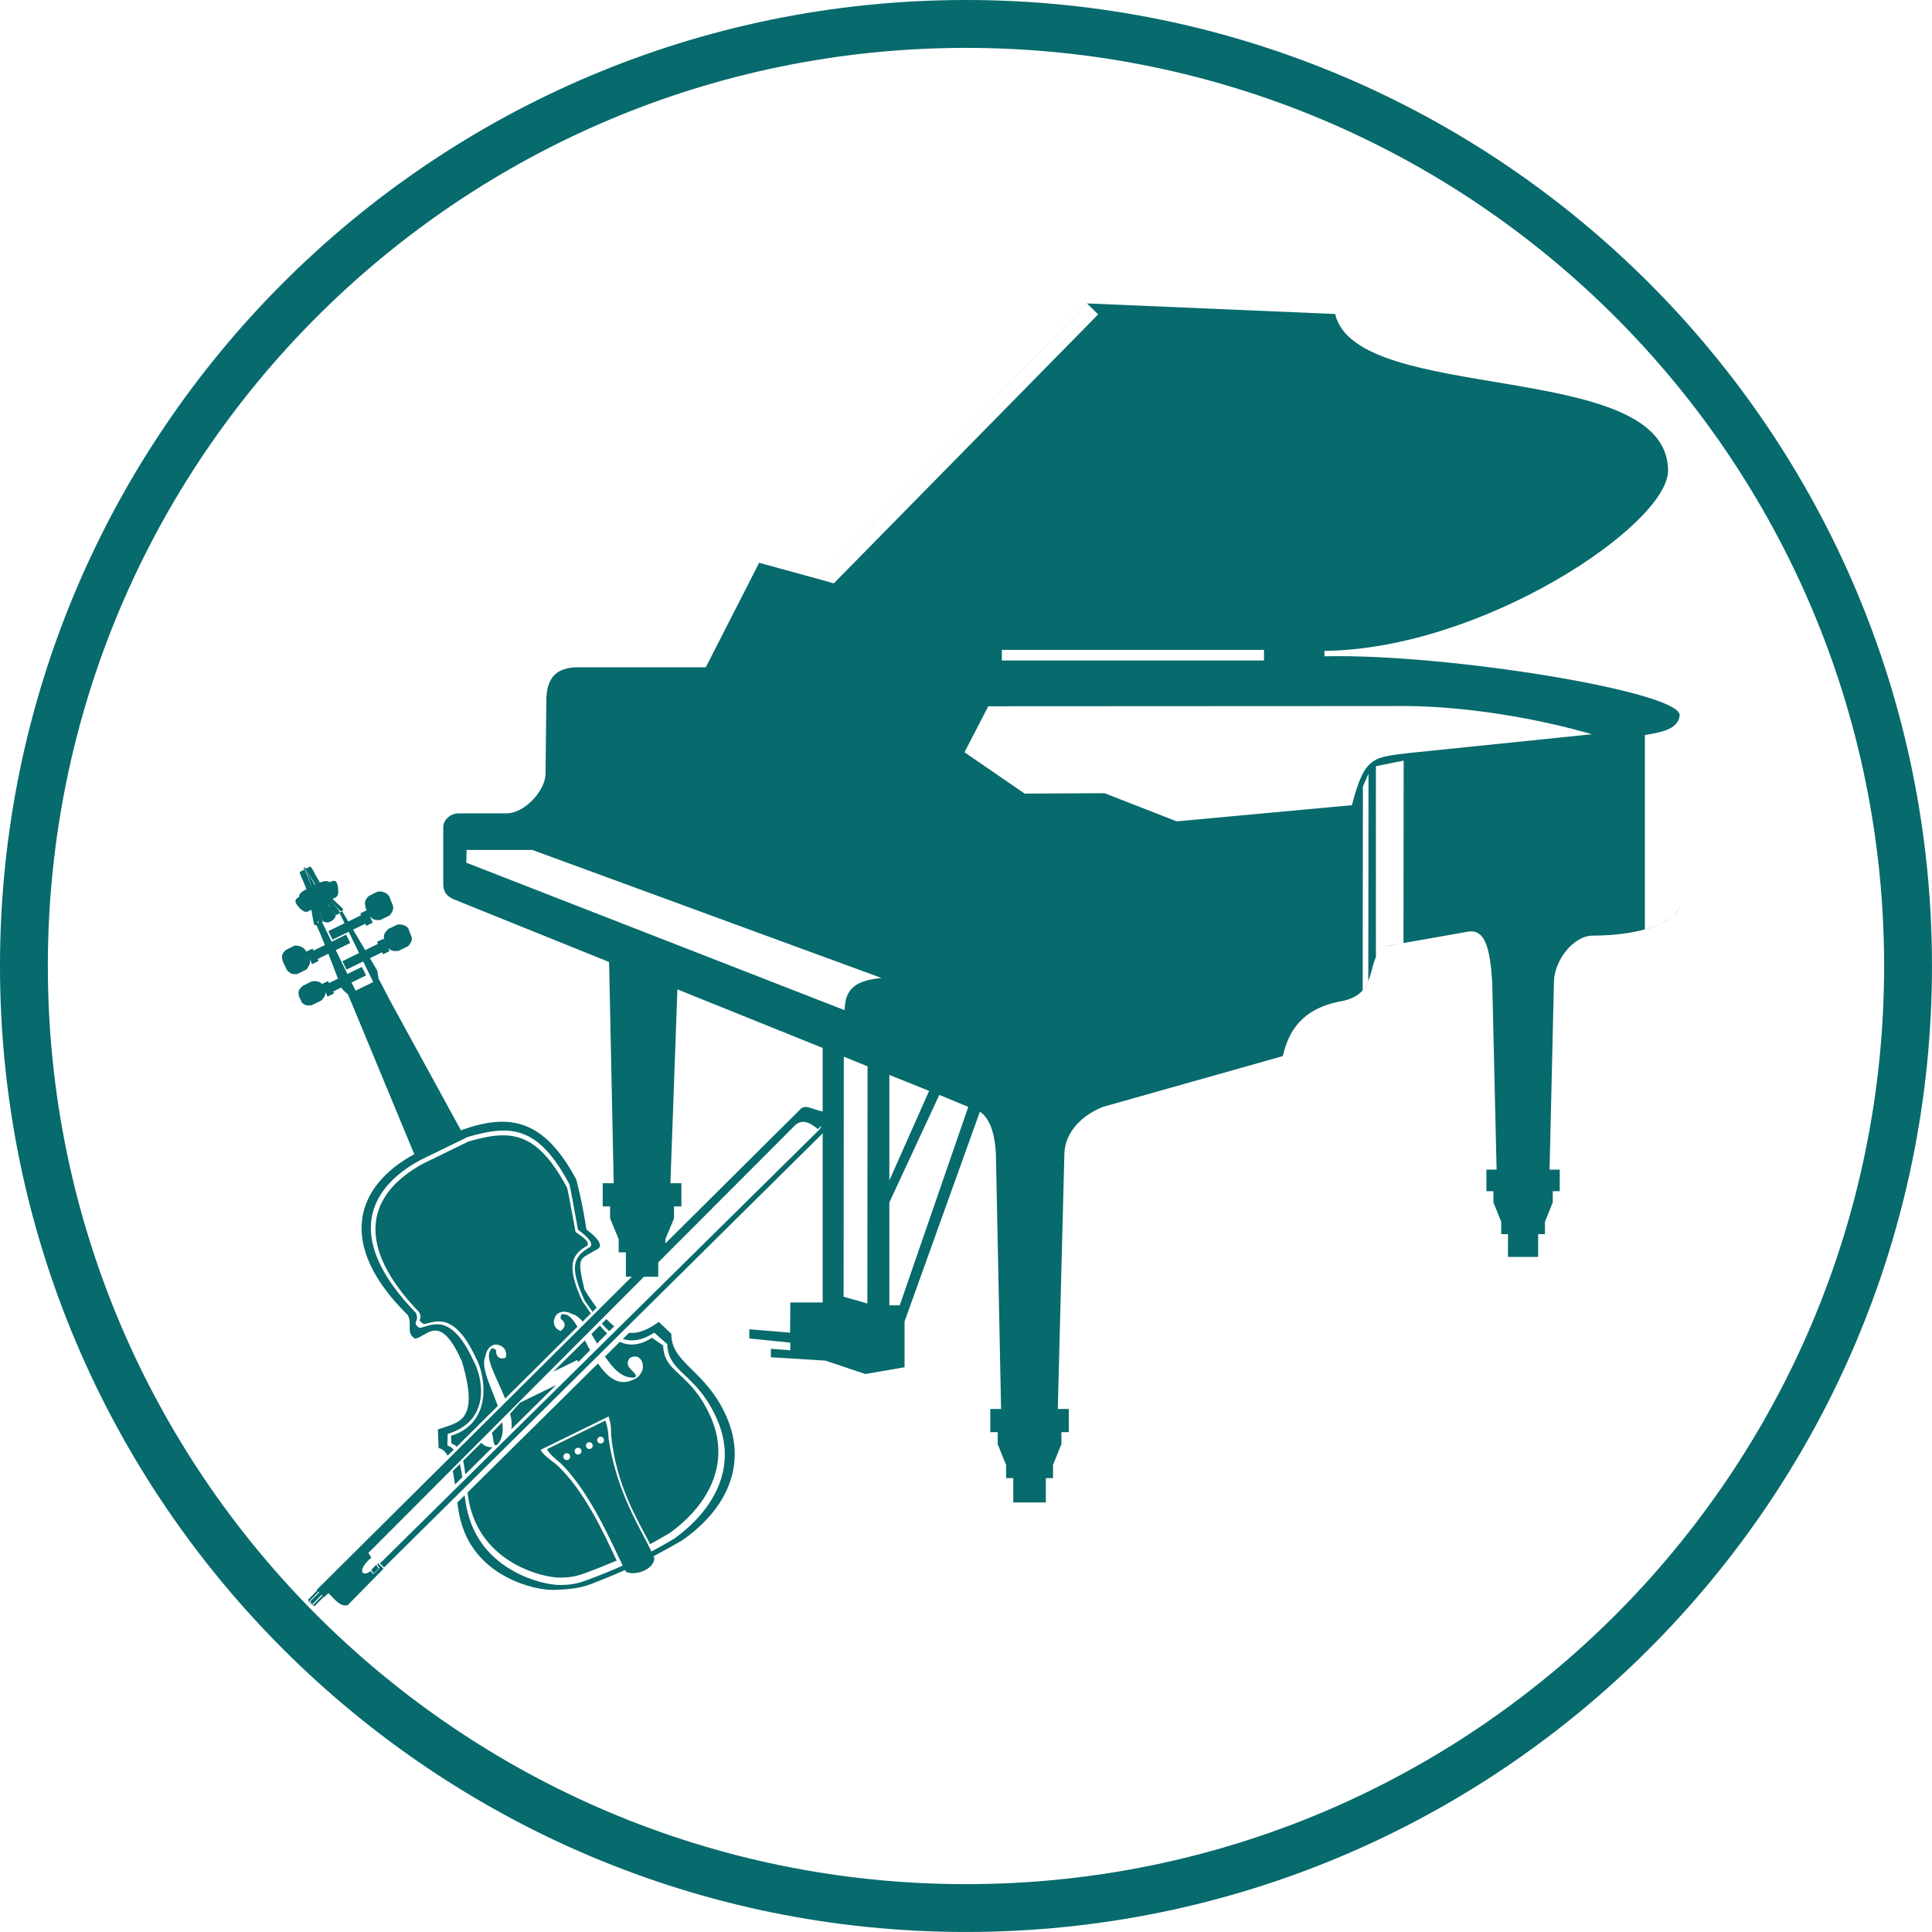 <?xml version="1.0" encoding="UTF-8"?>
<!DOCTYPE svg PUBLIC "-//W3C//DTD SVG 1.1//EN" "http://www.w3.org/Graphics/SVG/1.1/DTD/svg11.dtd">
<!-- Creator: CorelDRAW -->
<svg xmlns="http://www.w3.org/2000/svg" xml:space="preserve" width="57.886mm" height="57.886mm" version="1.1" style="shape-rendering:geometricPrecision; text-rendering:geometricPrecision; image-rendering:optimizeQuality; fill-rule:evenodd; clip-rule:evenodd"
viewBox="0 0 851.91 851.91"
 xmlns:xlink="http://www.w3.org/1999/xlink"
>
 <defs>
  <style type="text/css">
    .fil0 {fill:#076A6C}
    .fil1 {fill:#076A6C}
  </style>
 </defs>
 <g id="Слой_x0020_1">
  <g id="_2128101822848">
   <g>
    <path class="fil0" d="M479.3 133.79l109.43 4.67c9.34,40.27 146.79,19.47 146.79,69.08 0,23.7 -81.41,78.68 -151.55,79.47l0.09 2.38c54.19,-1.23 156.31,15.51 156.57,25.9l0 84.76c-3.96,8.9 -22.29,12.51 -38.33,12.51 -8.37,0 -16.92,10.75 -17.09,20.35l-1.94 82.82 4.49 0 0 9.52 -3.08 0 0 4.93 -3.44 8.55 0 5.46 -3 0 0 10.04 -13.3 0 0 -10.04 -2.99 0 0 -5.46 -3.44 -8.55 0 -4.93 -3.08 0 0 -9.52 4.49 0 -1.94 -82.82c-0.88,-12.51 -2.38,-23.88 -11.01,-22.03l-34.54 6.08c-11.72,3.88 -2.64,20.53 -20.35,24.41 -14.89,2.56 -23.26,10.13 -26.43,24.32l-79.3 22.38c-8.9,3.52 -16.56,10.75 -17.01,20.35l-2.91 112.87 4.85 0 0 10.22 -3.26 0 0 5.29 -3.7 9.16 0 5.81 -3.17 0 0 10.75 -14.36 0 0 -10.75 -3.17 0 0 -5.81 -3.7 -9.16 0 -5.29 -3.26 0 0 -10.22 4.76 0 -2.29 -112.78c-0.44,-7.31 -2.03,-14.89 -7.05,-18.33l-33.22 92.52 0 20.18 -17.27 2.99 -17.62 -5.9 -24.05 -1.5 0 -3.7 8.55 0.62 0 -3.35 -18.06 -1.85 0 -4.05 17.98 1.5 0.09 -13.31 14.27 0 0 -112.25 -64.06 -25.82 -3.08 85.47 4.85 0 0 10.22 -3.26 0 0 5.29 -3.79 9.16 0 5.81 -3.17 0 0 10.75 -14.27 0 0 -10.75 -3.17 0 0 -5.81 -3.79 -9.16 0 -5.29 -3.26 0 0 -10.22 4.85 0 -2.03 -97.54 -68.99 -27.84c-3.35,-1.76 -4.14,-3.7 -4.14,-6.96l0 -24.49c0,-3.7 3.44,-6.26 6.87,-6.26l21.06 0c8.02,0 17.18,-10.13 17.18,-17.53l0.35 -33.13c0.35,-8.99 4.32,-13.74 13.92,-13.74l56.39 0 23.53 -46.08 26.34 7.22 118.24 -121.59zm-52.34 354.29l-30.22 87.49 -4.58 0 0 -45.38 22.03 -47.4 12.78 5.29zm-17.27 -7.05l-17.53 39.47 0 -46.52 17.53 7.05zm-27.14 -10.84l-0.09 104.59 -10.48 -3 0.09 -105.82 10.49 4.23zm-10.13 -24.76l-166.79 -65.02 0.09 -5.64 28.99 0 154.02 56.48c-11.45,1.06 -16.12,4.67 -16.3,14.19zm184.94 -158.86l-115.6 0 0 4.67 115.6 0 0 -4.67zm-189.7 -29.34l116.57 -118.6 -4.93 -4.84 -118.24 121.59 6.61 1.85zm357.64 66.88c6.7,-1.14 14.54,-2.29 15.33,-8.55l0 84.06c-0.62,4.32 -9.16,8.81 -15.33,10.22l0 -85.73zm-118.6 13.75l0 84.14c1.23,-2.38 3,-4.32 5.99,-5.02l6.17 -1.15 0.09 -80.44 -12.25 2.47zm-3.26 3.26l-0.09 91.46c-0.7,1.5 -1.41,2.91 -2.47,4.14l0.09 -89.96 2.47 -5.64zm-167.67 -29.69l178.69 -0.09c31.63,-0.53 65.38,5.99 87.49,12.42l-81.5 8.37c-14.45,1.94 -18.77,1.06 -24.32,22.91l-77.27 7.14 -31.81 -12.42 -35.24 0.18 -26.52 -18.24 10.49 -20.27z"/>
   </g>
   <path class="fil1" d="M425.95 0c235.2,0 425.95,190.75 425.95,425.95 0,235.2 -190.75,425.95 -425.95,425.95 -235.2,0 -425.95,-190.75 -425.95,-425.95 0,-235.2 190.75,-425.95 425.95,-425.95zm0 21.11c223.56,0 404.85,181.3 404.85,404.85 0,223.56 -181.3,404.85 -404.85,404.85 -223.55,0 -404.85,-181.3 -404.85,-404.85 0,-223.55 181.3,-404.85 404.85,-404.85z"/>
   <g>
    <path class="fil1" d="M145.4 388.96c2.12,-1.02 3.26,-0.87 3.61,2.24 0.43,3.62 0,4.21 -2.18,5.1 -0.02,0.06 -0.04,0.13 -0.06,0.19 2.92,2.97 5.2,4.43 4.38,4.91 -1.15,0.67 -0.56,0.98 -3.47,-2.18 -0.43,-0.46 -0.9,-1 -1.42,-1.62 -0.01,0.01 -0.02,0.03 -0.03,0.04 2.14,2.5 3.66,4.17 3.46,4.8l1.23 -0.6 2.65 4.49 5.67 -2.77 -0.39 -0.79 2.87 -1.4 -0.47 -0.97c-0.4,-2.15 -0.87,-3.12 1.35,-5.3l3.99 -2c1.38,-0.08 3.75,0.08 5.05,2.18l1.26 3.15c0.93,1.9 0.56,3.06 -1.01,5.19l-4.28 2.09c-2.48,0.06 -2.83,-0.09 -4.55,-1.6l1.33 2.73 -2.87 1.4 -0.45 -0.93 -5.37 2.62 5.33 9.02 5.64 -2.75 -0.43 -0.88 2.87 -1.4 2.67 5.47 -2.87 1.4 -0.43 -0.88 -5.35 2.61 3.23 5.47 0.62 3.96 0.14 -0.07 4.65 8.94 31.47 57.59c22.01,-8.01 36.87,-4.41 50.86,21.68l0 0c0.65,3.12 2.08,6.84 4.5,22.09 1.07,0.73 9.39,6.93 4.33,8.86 -7.22,4.56 -8.82,2.39 -5.26,17.41 0.81,1.67 3.65,5.81 5.43,8.18l-1.82 1.81c-1.26,-1.76 -2.4,-3.45 -3.45,-4.85 -6.66,-14.65 -5.21,-18.96 1.45,-23.2 4.67,-1.73 -3.44,-7.38 -4.42,-8.16 -2.75,-15.03 -3.04,-16.96 -3.78,-20.04l0 0c-13.92,-26.17 -26.14,-26.27 -44.92,-20.81l-20.68 10.09 -2.54 1.42c-22.45,13.38 -29.23,35.44 0.38,65.95 2.02,4.14 -2.25,4.1 1.69,6.71 4.92,-0.76 13.48,-7.61 23.58,14.09 4.49,8.07 7.97,26.84 -11.19,32.65l-0.12 5.13c1.11,0.3 2.02,0.94 2.78,1.84l-2.65 2.63c-0.99,-1.77 -2.28,-2.98 -4,-3.37l-0.34 -8.19c8.94,-3.27 18.76,-2.93 10.51,-30.35 -0.39,-0.79 -0.73,-1.17 -1.01,-2.07 -9.12,-18.69 -14.26,-8.54 -19.54,-7.6 -4.19,-2.54 -1.12,-6.22 -3.15,-10.36 -31.53,-30.95 -23.41,-56.8 2.79,-71l-27.45 -66.24 -1.77 -4.15 0.04 -0.02 -0.02 -0.04c0,0 -2.39,-1.89 -2.91,-2.95 -0,-0.01 -0.02,-0.04 -0.04,-0.09l-3.62 1.77 0.41 0.84 -2.87 1.4 -1.05 -2.16c0.35,1.2 -0.16,2.19 -1.62,3.85l-4.28 2.09c-2.39,0.24 -2.7,0.17 -4.25,-0.98l-1.46 -3c-0.2,-1.76 -0.59,-2.55 1.71,-4.55l3.99 -2c1.27,-0.15 3.37,-0.22 4.5,1.18l2.65 -1.29 0.43 0.88 3.97 -1.94c-1.09,-2.87 -2.64,-6.94 -4.23,-10.98l-4.71 2.3 0.43 0.88 -2.87 1.4 -1.4 -2.87c0.92,1.9 0.43,3.12 -1.11,5.23l-4.14 2.02c-2.37,0.06 -2.76,-0.07 -4.42,-1.67l-1.81 -3.7c-0.48,-2.11 -0.96,-3.08 1.17,-5.21l3.9 -1.96c1.38,-0.08 3.68,0.17 5,2.2l0.18 0.46 2.82 -1.37 0.43 0.88 4.99 -2.44c-1.46,-3.64 -2.82,-6.93 -3.76,-8.9 -0.14,0.07 -0.29,0.13 -0.45,0.2 -0.64,0.31 -1.01,-2.39 -1.69,-6.6 -0.1,-0.05 -0.21,-0.1 -0.31,-0.15 -1.97,1.23 -2.9,1.33 -5.4,-1.37 -2.09,-2.3 -1.62,-3.39 0.24,-4.4 -0.15,-1.38 1.12,-2.29 3.25,-3.43 -1.59,-4.23 -3.54,-7.51 -2.73,-7.71l1.67 -0.82 0.03 0.12c-0.1,-0.52 -0.15,-0.9 -0.13,-1.1 0.4,-0.17 1.87,3.8 3.42,8.34l-0.05 0.02c-1.91,-5.11 -3.37,-8.37 -3.2,-8.45 0.17,-0.08 1.81,3.06 4.67,7.68 0.08,-0.04 0.15,-0.08 0.23,-0.11 -2.56,-3.97 -4.78,-7.49 -4.68,-7.67 0.04,-0.1 0.28,0.13 0.67,0.6l1.68 -0.82c0.56,-0.32 1.83,2.94 4.31,7 1.91,-0.74 3.34,-0.86 4.33,-0.16zm17.03 295.81l1.32 2.05c-6.52,5.59 -4.2,8.86 -0.22,5.9 0.26,0.52 0.6,0.96 0.98,1.36 1,-0.73 1.96,-1.58 2.73,-2.72l-0.9 -1.56c0.13,-0.17 0.25,-0.34 0.37,-0.52 0.78,0.84 1.58,1.64 2.41,2.43l-15.81 16.08c-3.52,0.91 -6.08,-3.18 -8.54,-5.29l-1.86 1.84 -1.09 -1.14 -4.02 4.16c-0.53,-0.48 -0.67,-0.57 -1.1,-1.15l4.05 -4.06 -1.12 -1.09 30.91 -30.71 0 0 14.98 -14.88 166.98 -165.93c3.55,-4.42 7.96,3.06 16.49,-0.14l-8.33 8.49c-3.93,-3.29 -7.53,-4.77 -10.88,-0.9l-160.2 160.57 0 0 -15.87 15.9 0 0 -11.28 11.3zm4.43 6.79l-0.94 -1.6 -2.2 2.26c0.21,0.48 0.64,1.14 0.98,1.5 0.79,-0.58 1.56,-1.26 2.17,-2.16zm-26.55 10.18l-0.45 -0.45 -4.03 4.1c0.09,0.29 0.21,0.55 0.36,0.8l0 0 0 0c0.26,0.43 0.6,0.8 0.97,1.11 0.27,0.23 0.54,0.42 0.83,0.58l0 0c0.23,0.13 0.47,0.25 0.72,0.35l4.01 -4.08 -0.59 -0.59 -4.1 4.17c-0.63,-0.35 -1.21,-0.93 -1.7,-1.64l4.13 -4.2 -0.14 -0.14zm29.05 -10.58l194.61 -192.62c0.75,-1.25 0.93,-2.99 0.5,-4.55l-2.31 2.36c-0.09,0.84 -0.72,1.72 -1.69,2.57l-192.93 190.47 1.82 1.77zm71.83 -52.15l25.75 -12.62c1.33,3.83 1.36,6.81 1.44,8.19 3.56,23.65 14.12,39.44 18.86,49.57 3.18,-1.69 6.53,-3.58 10.09,-5.7 18.27,-13.23 27.88,-32.22 18.8,-52.73 -9.1,-20.55 -21.59,-20.19 -21.9,-33.03l-5.74 -5.06c-5.4,3.55 -9.96,4.02 -13.86,2.78l2.75 -2.72c3.54,0.38 7.73,-0.92 13.13,-4.79l5.52 5.27c-0.13,13.05 15.31,15.94 24.31,36.5 9.06,20.57 0.67,40.39 -19.34,54.41 -4.57,2.7 -8.83,5.04 -12.83,7.12 0.12,0.29 0.24,0.58 0.35,0.87 -0.06,5.11 -8.96,8.14 -12.62,5.88 -0.11,-0.21 -0.23,-0.43 -0.34,-0.65 -5.27,2.36 -10.11,4.31 -14.73,6.11 -5.75,2.2 -11.19,2.46 -16.83,2.65 -8.21,0.18 -33.44,-5.56 -40.46,-29.1 -0.87,-2.71 -1.43,-5.97 -1.9,-9.38l3.22 -3.19c0.48,3.57 1.08,7.06 2.07,10.01 7.28,23.41 32.12,29.46 39.77,29.49 5.31,0.03 8.25,-0.64 13.54,-2.68 4.49,-1.69 9.2,-3.55 14.34,-5.87 -5.01,-10.24 -14.51,-32.46 -27.22,-44.98 -1.92,-1.63 -5.44,-4.5 -6.16,-6.38zm23 -5.35c0.75,-0.36 1.65,-0.05 2.01,0.69 0.36,0.75 0.05,1.65 -0.69,2.01 -0.75,0.36 -1.65,0.05 -2.01,-0.69 -0.36,-0.75 -0.05,-1.65 0.69,-2.01zm-4.98 2.43c0.75,-0.36 1.65,-0.05 2.01,0.69 0.36,0.75 0.05,1.65 -0.69,2.01 -0.75,0.36 -1.65,0.05 -2.01,-0.69 -0.36,-0.75 -0.05,-1.65 0.69,-2.01zm-4.98 2.43c0.75,-0.36 1.65,-0.05 2.01,0.69 0.36,0.75 0.05,1.65 -0.69,2.01 -0.75,0.36 -1.65,0.05 -2.01,-0.69 -0.36,-0.75 -0.05,-1.65 0.69,-2.01zm-4.98 2.43c0.75,-0.36 1.65,-0.05 2.01,0.69 0.36,0.75 0.05,1.65 -0.69,2.01 -0.75,0.36 -1.65,0.05 -2.01,-0.69 -0.36,-0.75 -0.05,-1.65 0.69,-2.01zm-104.37 -242.07c-0.04,0.02 -0.08,0.04 -0.12,0.06 1,1.39 2.06,2.8 3.18,4.23 0.01,0.03 0.01,0.07 0.02,0.1l0.25 -0.12c-0.49,-0.19 -1.15,-0.91 -2.28,-2.65 -0.26,-0.42 -0.62,-0.97 -1.04,-1.62zm-3.98 2.28c-0.01,0.01 -0.02,0.01 -0.02,0.02 0.11,0.32 0.2,0.62 0.29,0.88 0.76,2.29 0.95,3.47 0.85,4.11l0.3 -0.15c-0.03,-0.02 -0.05,-0.05 -0.07,-0.07 -0.43,-1.65 -0.89,-3.25 -1.35,-4.79zm-0.85 4.59c0.08,0.65 0.07,1.08 -0,1.38l0.5 -0.24c-0.15,-0.24 -0.32,-0.63 -0.49,-1.14zm-0.07 -16.18l0.04 -0.02c-0.48,-0.64 -0.97,-1.28 -1.45,-1.92 0.44,0.62 0.91,1.27 1.4,1.94zm8 14.07c-0.06,1.99 -3.36,4.05 -5.37,2.62l-0.61 0.3 4.24 8.68 6.39 -3.12 1.81 3.7 -6.39 3.12 5.14 10.53 6.39 -3.12 1.83 3.75 -6.39 3.12 1.76 3.61 7.8 -3.81 -4.43 -9.08 -7.36 3.59 -1.81 -3.7 7.36 -3.59 -4.58 -9.39 -7.14 3.48 -1.83 -3.75 7.14 -3.49 -2.13 -4.36 -1.82 0.89zm76.93 219.73l4.47 -4.91 15.81 -7.7 -19.71 19.44c0.34,-2.49 0.05,-4.6 -0.57,-6.84zm-8.05 8.48l4.57 -4.71c0.5,3.25 0.31,6.2 -1.18,8.57 -0.72,1.3 -1.83,2.24 -2.36,0.96 -0.22,-0.61 -0.33,-1.23 -0.4,-1.84 -0.13,-1.19 -0.26,-2.25 -0.63,-2.98zm50.54 -50.22c1.14,1.21 2.28,2.3 3.46,3.21l-2.16 2.14c-1.19,-1 -2.3,-2.14 -3.35,-3.33l2.05 -2.02zm-66.78 72.96c-0.28,-2.08 -0.58,-4.09 -0.96,-5.96l3.13 -3.1c0.43,1.8 0.76,3.78 1.05,5.86l-3.22 3.2zm-16.45 -140.15l2.45 -1.37 19.94 -9.73c18.13,-5.23 29.94,-5.09 43.5,20.42l0 0c0.73,3 1.01,4.88 3.73,19.51 0.95,0.76 8.52,5.01 4.01,6.67 -6.42,4.09 -7.52,9.56 -1.02,23.83 1.11,1.48 2.35,3.37 3.75,5.38l-3.61 3.59c-1.47,-1.72 -2.99,-2.93 -4.61,-3.3 -2.77,-1.65 -5.93,-1.31 -7.31,0.79 -1.4,2.27 -1.02,5.41 2.15,6.65 0.53,-0.26 3.82,-2.68 0.01,-5.46 0.43,1.32 -0.89,-2.73 1.77,-1.85 1.92,0.02 3.76,2.24 5.69,5.46l-31.88 31.67c-3.59,-8.98 -9.01,-17.94 -6.56,-21.15 0.95,-2.64 3.33,0.89 2.55,-0.26 -0.15,4.72 3.69,3.66 4.22,3.4 0.98,-3.26 -1.26,-5.5 -3.91,-5.78 -2.41,-0.24 -4.63,2.04 -5.03,5.24 -2.18,4.65 2.52,13.36 5.49,21.79l-18.11 17.99c-0.65,-0.67 -1.43,-1.15 -2.34,-1.4l-0.17 -3.44c18.5,-5.57 15.32,-26.47 10.96,-34.34 -9.85,-21.15 -18.22,-15.61 -22.97,-14.89 -3.82,-2.55 -0.08,-1.22 -2.05,-5.26 -28.74,-29.79 -22.28,-51.22 -0.63,-64.14zm80.37 70.04c1.19,1.5 2.06,2.45 3.2,3.46l-4.5 4.47c-0.82,-1.42 -1.45,-2.57 -2.46,-4.16l3.76 -3.77zm8.77 7.23c4.04,1.78 8.72,1.74 14.15,-1.84l4.96 3.41c0.36,12.49 12.05,11.42 20.93,31.44 8.86,19.98 -0.36,38.42 -17.96,51.21 -3.06,1.82 -5.95,3.46 -8.71,4.95 -5.13,-10.14 -14.9,-25.26 -17.2,-47.93 -0.03,-1.4 0.15,-4.5 -1.08,-8.37l-30 14.69c0.7,1.89 4.5,4.63 6.57,6.18 12.75,11.36 21.75,31.73 26.95,42.65 -4.38,1.92 -8.43,3.51 -12.32,4.97 -5.1,1.96 -7.94,2.6 -13.07,2.55 -7.4,-0.06 -31.43,-6.04 -38.56,-28.84 -0.88,-2.61 -1.42,-5.6 -1.83,-8.67l57.56 -56.91c4.24,6.27 9.38,10.54 16.22,6.82 1.3,-0.36 3.21,-2.6 3.51,-4.55 0.47,-3.4 -1.78,-6.66 -5.55,-4.77 -1.13,1.04 -1.63,2.81 -0.26,4.49 1.71,1.95 4.15,3.7 1.91,4.25 -5.2,0.31 -9.22,-3.98 -12.75,-9.29l6.54 -6.47zm-68.13 58.35c-0.26,-2.12 -0.56,-4.14 -0.98,-5.95l8.04 -7.93c0.43,0.49 0.97,0.93 1.58,1.29 0.93,0.52 2.21,0.72 3.37,0.67l-12.01 11.93zm55.03 -54.65c-0.79,-1.46 -1.56,-2.93 -2.29,-4.32 -0.01,-0.02 -0.02,-0.07 -0.03,-0.05 -0.06,0.09 -0.06,0.03 -1.58,1.57l-10.25 10.13 -2.13 2.12 10.61 -5.18 0.44 0.91 5.22 -5.18zm-89.02 -185.75l4.05 -1.98c1.27,-0.19 3.64,-0.03 4.85,1.78l1.11 2.95c0.82,1.68 0.48,2.77 -1.21,4.79l-4.28 2.09c-2.37,0.18 -3.03,0.06 -4.59,-1.25l-1.64 -3.39c-0.35,-1.96 -0.52,-2.81 1.7,-4.99z"/>
   </g>
  </g>
 </g>
</svg>
